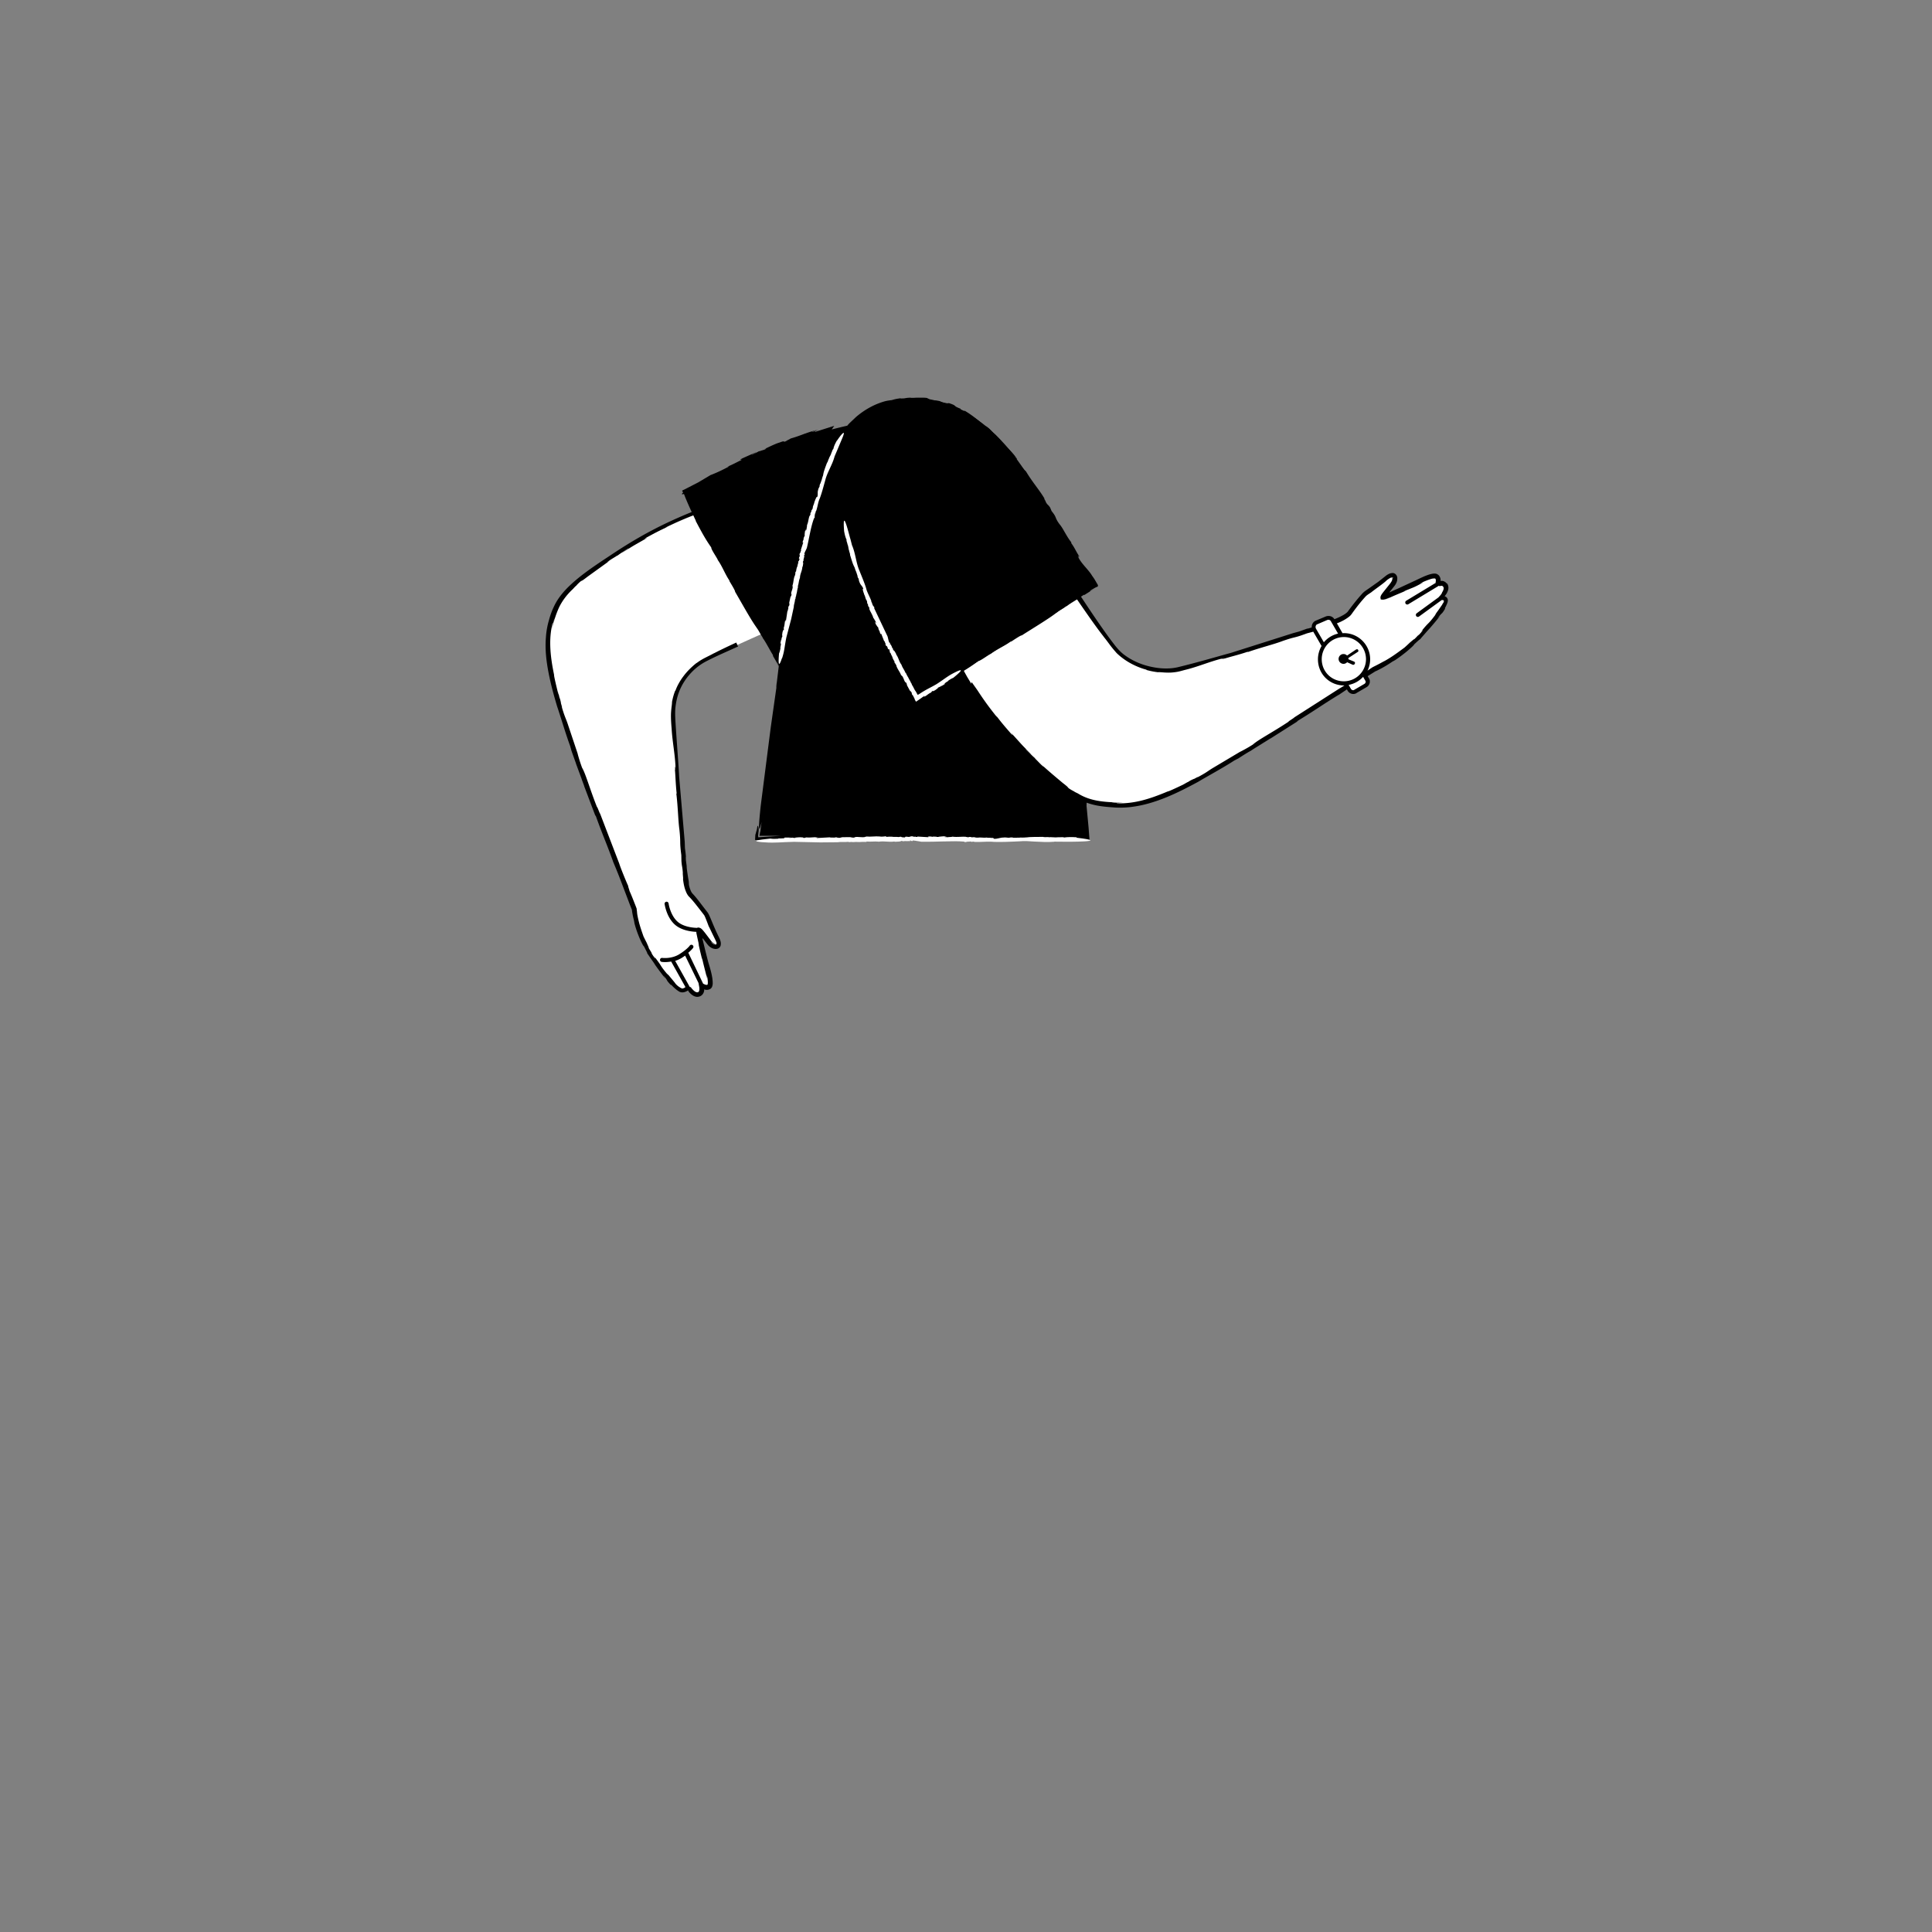 <svg xmlns="http://www.w3.org/2000/svg" viewBox="0 0 480 480" xmlns:v="https://vecta.io/nano"><rect x="0" y="0" width="480" height="480" fill="#808080" stroke="none"/><path d="M405.76 331.53v-.1c-.01.07-.01.1 0 .1z"/><path d="M185.6 123.37s-17.1 4.7-30.9 13.5-16 11.9-17.7 18.2c-1.9 7.4.7 16.3 5.2 29.9s15.4 41 15.4 41 .5 6.4 4.9 12.7 5.42 6.8 6.3 7.4c1.06.7 2.23-.52 2.23-.52s1.17 1.92 2.47 1.62.83-2.26.83-2.26 1.1.72 1.8.32c.66-.27.4-2.33-.55-5.46-.62-2.06-1.8-7.4-2-8.4s1.6 1.7 2.7 3.1c1.1 1.3 3.3 1.3 1.9-1.4-1.4-2.8-2.2-5.3-2.7-6s-1.8-2.4-2.8-3.6l-1-1.1s-.9-.8-1.3-4-3.1-35.7-3.2-40.6c-.1-6.3 3.3-11.2 7.9-13.7s30.4-13.7 30.4-13.7l-19.9-27z" fill="#fff"/><path d="M143.86 145.08l-.65.54c.02 0 .18-.13.65-.54zm29.16 19.78l.16-.13-.16.13zm-34.56 10.8c-.01-.02-.01-.03-.01-.04l-.07-.2.08.25zm56.88-66.24l.5-.12c-.02-.02-.15 0-.5.12zm-5.84 49.18l-.07-.1.07.1zm25.66-52.43h-.03c-.04.01-.1.02-.13.04l.16-.04zm-15.82 32.28l-.03.2.03-.2zm66.76 57.67l.7.5c-.01-.02-.18-.15-.7-.5zm31.55-1.84c-.02.01-.03.02-.04.02a1.86 1.86 0 0 1-.19.11l.23-.13zm-82.12-47.58l-.14-.5c-.03.01 0 .14.14.5zm-4.07-19.68c0 .01 0 .02.01.03.01.04.03.1.04.13l-.05-.16z"/><path d="M270.7 208.74l-.1-1.22-.15-1.96-.5-5.3.03-1.2-.17-1.38-1.14-.3c-1.3-16.3-3.84-46.9-5.3-55.42-.6-3.47-2-8.6-4.28-14.12l1.6 1.48c-.13-.4-.27-.84-.43-1.3-2.65-6.54-6.34-13.03-11.3-18.35-2.46-2.67-5.28-5-8.32-6.8-3.03-1.84-6.36-3.03-9.65-3.67l-.56-.25c-.1-.15-1.05-.15-2.02-.15-.96-.02-1.97.12-2.23 0l-.8.05-.78.13c-.44 0-1.36.1-.6-.07-1.43.2-1.46.22-2.47.5a13.52 13.52 0 0 0-1.55.25c-2.8.76-5.2 2.16-7.26 3.9l-1.48 1.4a7.97 7.97 0 0 0-.74.8 144.15 144.15 0 0 0-3.86.94l.62-.9-4.75 1.5c-.3-.01.26-.26.97-.5l-1.77.53c-.02-.13 1-.38 1.54-.54-1.08.17-2.17.57-3.3.95-1.1.43-2.27.85-3.5 1.2l-.47.28-.15.04c.03.05-.5.32-.84.47-.38.02-.08-.27-1.26.2-.98.26-2.66 1.1-3.85 1.66.67-.25.48-.1.2.05-.6.25-.97.28-1.4.5l-.12-.12c.3.04-1.47.8-1.66.96-.38.04.87-.48.98-.63-2.34 1.03-1.18.5-3.5 1.55-1.2.66.3.04-.25.43-1.1.5-2.1 1.1-3.4 1.6l.45-.06c-2 1.05-3.22 1.62-4.65 2.16l-3.08 1.83-3.64 1.87c-.07-.04-.12-.03-.12.06l-.23.12.26.46c-.5.45-.32.52.17.36.01 0 .02-.01.02-.01l.04.06c.32.87.92 2.3 1.9 4.43a115.58 115.58 0 0 0-6.73 2.97c-3.98 1.93-8.13 4.22-13.55 7.85-4.8 3.16-7.8 5.26-10.5 7.92-1.32 1.34-2.6 2.87-3.52 4.9-.48 1-.87 2.13-1.2 3.35-.35 1.22-.62 2.63-.72 4.15-.25 2.93.1 5.92.66 8.8.56 2.9 1.33 5.7 2.13 8.37.86 2.5 2.16 6.95 3.25 9.87l.32 1.17 1.14 3.2-.04-.06 1.46 3.94-.04-.06.68 1.82-.14-.3 2.9 7.67.01-.23c1.82 5.1 2.7 6.88 4.35 11.48l-.04-.05c1.22 2.84 2.07 5.13 2.94 7.43l1.35 3.55.38.94c.07.07.08.56.16.9a20.68 20.68 0 0 0 .51 2.26c-.2-.78.04.35.01.3.74 2.9 2.18 5.8 2.35 5.74 1 1.93.8 1.58.87 1.86.04-.03.28.37.67.93l1.38 1.97-.47-.6c.93 1.3 1.87 2.6 2.87 3.85l-.47-.83c.76 1.02.84 1.17.9 1.3.07.13.12.27.97 1.18l.06-.1c.57.63 1.2 1.2 1.8 1.58.33.26.83.38 1.25.3a2.24 2.24 0 0 0 .59-.17c.1-.04.17-.08.25-.12l.12-.06c.06-.04.12-.08.17-.12.04.05.08.13.1.18l.05.08.03.04.07.1a3.49 3.49 0 0 0 .32.35c.23.23.5.44.83.62.33.17.78.3 1.24.2a1.64 1.64 0 0 0 1.17-.87c.1-.18.15-.35.18-.52.02-.08.03-.18.04-.24V246c0-.07 0-.14-.01-.2.03-.02.14.07.2.08l.1.02c.1.01.22.03.34.03.24.01.56-.06.8-.2.3-.15.5-.43.58-.75.1-.34.1-.52.1-.76 0-.44-.05-.84-.1-1.23-.13-.8-.3-1.54-.52-2.3-.2-.76-.45-1.47-.63-2.2l-.56-2.2-.74-3.07c0-.03-.02-.1.02-.1.03.01.05.03.07.05a2.37 2.37 0 0 1 .25.29l.67.87.37.47a3.74 3.74 0 0 0 .51.47c.38.26.78.47 1.33.5.3.01.6-.05.86-.22.23-.18.42-.44.46-.74.1-.6-.06-1.02-.2-1.42-.16-.4-.34-.74-.5-1.06l-.47-1c-.3-.68-.6-1.36-.88-2.04-.3-.7-.55-1.37-.9-2.07a3.82 3.82 0 0 0-.32-.54l-1.02-1.32c-.9-1.16-1.75-2.35-2.74-3.38l-.04-.04a2.49 2.49 0 0 1-.26-.41c-.1-.17-.17-.36-.24-.55-.14-.38-.25-.78-.33-1.18l-.03-.56c.04-.13-.15-.97-.28-1.9-.14-.92-.28-1.88-.24-2.13l-.2-1.5c-.01-.43-.07-1.33.03-.58-.12-1.4-.14-1.44-.27-2.45l-.05-1.52-1.38-16.1c-.18-3.5-.6-8.57-.92-13.7-.07-1.28-.14-2.53.01-3.74.14-1.22.4-2.4.8-3.5.78-2.2 2.1-4 3.4-5.3.92-.92 1.98-1.73 3.17-2.38 1.2-.64 2.48-1.24 3.77-1.84l4.4-1.98-.45-.98c-2.25 1.04-4.26 2-5.58 2.7l.2-.13c-.9.5-1.5.78-2.13 1.1-.62.32-1.3.66-2.25 1.36-.12.06-.25.16-.23.14-.9.72-2.14 1.86-3.1 3.16-1 1.3-1.7 2.7-2 3.58l-.1.1c-.45 1.16-.74 2.38-.9 3.6.04-.28.1-.56.14-.84.04.3-.15 1.15-.23 2.35-.1 1.22-.01 2.72.13 4.34.17 3.03.8 6.1.95 9.24.2 1.5-.24-1.3 0 .92-.1.08-.14-1.04-.17-.46.2 2.2.18 3.6.46 6.3l-.07.12c.42 3.52.44 6.67.77 9 .37 3.63-.02 2.46.46 6.24l.03 1.48c.13 1.62.22 1.15.35 2.95-.08-.1.2 2.3.02 1.24.07.75.18 1.5.38 2.28a8.66 8.66 0 0 0 .39 1.15 5.12 5.12 0 0 0 .28.58c.13.2.2.36.47.63l-.05-.05c.97.97 1.82 2.1 2.74 3.27l.7.9.35.46c.07.1.16.28.23.44.3.7.6 1.5.9 2.3.28.52.68 1.4 1.1 2.26.43.88.8 1.6.87 1.9-.01.12.07.73-.82.25-.33-.18-.52-.43-.54-.47-.01-.06.08.1.58.4.18.1.46.15.43.17.07-.01.07-.04.1-.07a1.54 1.54 0 0 1-.51-.21 2.34 2.34 0 0 1-.31-.24c-.1-.1-.16-.16-.27-.3l-.78-1.03c-.4-.53-.8-1.06-1.17-1.5-.38-.47-.7-.7-.92-.74-.24-.04-.34-.14-.63.02-.73-.02-3.34-.17-4.88-1.57-1.8-1.63-2.2-4.47-2.2-4.5a.51.51 0 0 0-.56-.43c-.27.04-.47.3-.43.56.02.13.45 3.23 2.52 5.1 1.67 1.52 4.27 1.78 5.3 1.82 0 .08-.01.14 0 .22l.2.96-.12-.58c-.03-.18-.1-.43-.08-.53v-.07h.07v.27l.24 1.15.44 1.98-.1-.28-.12-.4.5 2.2.5 2.06-.07-.58c.45 2.03.67 2.75 1.2 4.9.25.98-.26-1.86.16.2.05.34.1.7.1 1.06a2.61 2.61 0 0 1-.04.46c-.02.06-.05.12-.1.14-.05.02-.07.02-.15.02-.1-.01-.14.02-.5-.12-.12-.05-.25-.12-.38-.18L171 236.7c.85-.7 1.17-1.17 1.2-1.2a.5.5 0 1 0-.84-.55c-.01.01-.6.88-2.58 2.12-1.95 1.22-4.22.92-4.24.92a.49.49 0 0 0-.56.43c-.04.27.15.52.43.56.04 0 .34.05.8.05.4 0 .95-.04 1.54-.14l3.55 6.35c-.07.05-.14.1-.2.14-.08.05-.15.1-.23.12-.16.07-.32.1-.47.1l-.04-.08c-.13-.03-.16-.03-.34-.14l-.4-.26a4.01 4.01 0 0 1-.49-.41c-.24-.23-.34-.36-.43-.5-.2-.27-.4-.5-1.56-1.9l.24.22-.72-.66c-1.06-1.27-1.28-1.66-1.55-2.08-.25-.42-.58-.87-1.67-2.32.8 1.18.2.67-.7-.86l.3.35c-.5-.83-.7-1.1-1-1.7.32.5.2.24-.42-1.05.17.28.32.56.5.82-.46-.78-.86-1.6-1.25-2.4-.35-1-.8-2.27-1.1-3.43-.3-1.16-.5-2.2-.5-2.62l-.03-.2c-.01-.13-.04-.3-.06-.53 0-.1-.03-.2-.08-.3-.02-.06-.05-.13-.07-.2-.05-.12-.1-.25-.15-.38l-.34-.86c-.47-1.2-1-2.5-1.25-2.97.4.84-.5-1.54-.16-.9-.5-1.08-1.85-4.34-2.28-5.68l.1.25-4.87-12.7c-.01.23-.83-2.1-.72-1.5-1.8-4.5-2.84-8.36-3.75-9.88-.75-2.07-.8-2.5-1.15-3.57l.2.5-2.66-7.95c-.5-1.45-.72-1.63-1.48-4.26.32.83-.02-.24-.3-1.22.2.63.27.8-.06-.5a7.27 7.27 0 0 1-.24-.71c0-.01-.01-.06.01-.04-.46-1.64-.4-1.35-.2-.58-.02-.04-.01.03.03.27-.42-1.72-1.18-4.8-1.1-5.02-.52-2.5-.84-4.67-.93-6.73s.04-4.04.56-6.1c.17-.44-.05.52-.24 1.72.08-.5.2-.97.3-1.45.13-.48.26-.97.4-1.44.05.04-.45 1.67-.6 2.56.4-1.7.93-3.5 1.7-5.2.8-1.7 2-3.3 3.54-4.72.18-.22.4-.43.6-.64l.2-.16c-.03-.02.63-.7 1.1-1.08.5-.3.05.12 1.7-1.15l5.57-4.02c-.98.64-.7.4-.28.1.87-.6 1.4-.86 2.08-1.32h.1c.07-.13 2.3-1.58 2.6-1.77.55-.25-1.36.9-1.54 1.1 3.57-2.2 1.76-1.14 5.4-3.22 1.94-1.12-.4.1.5-.47 1.74-.95 3.43-1.88 5.52-2.8l-.7.23c2.98-1.46 4.95-2.3 7-3.07l.67 1.43-.1-.1c1.55 2.95 2.56 4.78 3.9 6.66-.07.46 1.33 2.4 1.63 3.1l-.06-.05c1.2 1.65 1.9 3.72 3.05 5.32-.06-.05-.15-.05-.37-.44.74 1.22 1.76 2.88 1.66 3.06 1.72 2.94 4 7.1 5.32 8.87l-.1-.1c.77 1 .82 1.38 1.6 2.55.02.08.06.17.04.16.83 1.1 1.98 3.42 2.6 4.33l-.06.12 1.47 2.52-.5 4.14c-.08.35-.14 1.26-.1 1.26l-1.4 9.85-2.48 19.4c-.53 4.9-.7 7.84.2 4.12l-.22 1.63c0 .2-.1.9-.2 1.1v.1c0 .3-.1.4-.1.5v.1h5.4l-5.4.35-.3.03-.03-.37-.01-.08a.41.41 0 0 1 .02-.18 1.27 1.27 0 0 1 .04-.15c.01-.07.01-.1 0-.2.01-.07 0-.14.02-.2.07-.37.06-.6.06-.84-.01-.16-.06-.38-.08-.52-.06-.28-.1-.37-.17-.3-.05.06-.1.26-.14.57l-.01.06v.07l-.01.04c-.02.07-.04.15-.06.23s-.05.17-.07.26c-.04.1-.03.1-.1.33-.03.08-.04.17-.07.27v.06c-.02 0-.01-.01-.08.18-.01.05-.03.12-.04.2l-.01.14v.08l-.06 1 1.14.07a169.7 169.7 0 0 0 5.58.2c10.82.3 16.4-.1 29.3-.2 11.32.07 14.33.34 26.07.23l17.05-.07a16.06 16.06 0 0 1 1.06-.06l.84-.02h1.13.87c.04-.01.12.02.13-.02l-.03-.13zm-102.93 29.98c.5-.16 1.04-.4 1.55-.7a17.54 17.54 0 0 0 .9-.6l3.32 6.8.18.98c.05.23.04.42.04.63-.02.2-.03.2-.05.3-.1.3-.18.36-.4.4-.2.03-.45-.04-.73-.25-.14-.1-.27-.22-.4-.35-.06-.07-.13-.14-.2-.2-.1-.14-.25-.3-.36-.47-.1-.02-.17-.03-.25-.05l-3.62-6.48zm25.72-73.15l-.6-1.08c.12.05.2.14.36.42.08.14.16.3.26.5l-.03.17zm-5.12 40.4h-.24.24z"/><path d="M239.4 166.54s4.5 9.23 16.1 20.83 14.6 12 21.5 12.5c7.9.5 16-3.5 28.3-10.8s36.1-22.8 36.1-22.8 6.7-3 11.9-8.7 5.5-6.7 5.9-7.7c.66-1.62-1.1-1.4-1.1-1.4s1.7-1.7 1.1-2.9-2-.5-2-.5.4-1.18-.2-1.78-2.6.2-5.3 1.58c-1.93.98-7.1 3.1-8 3.6s1.4-2 2.4-3.3c1.1-1.4.6-3.5-1.8-1.5s-4.7 3.3-5.3 3.9-2 2.3-2.9 3.5l-.9 1.2s-.6.9-3.6 2.1c-5 2-29.2 9.8-38.9 12-4.8 1.1-11.7-.8-15.2-4.7s-9.62-12.93-9.62-12.93l-28.48 17.8z" fill="#fff"/><path d="M277.37 162.2l-.15-.15.15.15zM265 150.54l-.1.08c.08-.05.1-.07.1-.08z"/><path d="M338.73 167.3c.72-1 1.16-2.2 1.16-3.52a6.02 6.02 0 0 0-6-6 4.49 4.49 0 0 0-.64.04l-2.16-3.74c-.3-.5-.9-.7-1.5-.5l-2.6 1.1c-.6.3-.8 1.1-.5 1.7l2.4 4.12c-.62.95-1 2.07-1 3.28 0 3.4 2.7 6 6 6a4.34 4.34 0 0 0 .36-.02l.94 1.62c.3.6 1.1.8 1.6.4l2.4-1.4c.6-.3.8-1.1.4-1.6l-.86-1.48z" fill="#fff"/><path d="M235.74 100.16h.01l.22-.02z"/><path d="M359.46 145a1.72 1.72 0 0 0-.74-.58c-.15-.06-.3-.1-.47-.1h-.2a.43.43 0 0 0-.12.02l-.04.02a.86.86 0 0 0 .03-.17v-.08l-.05-.38a1.87 1.87 0 0 0-.44-.83c-.14-.1-.3-.23-.46-.3a1.43 1.43 0 0 0-.5-.1c-.3-.01-.54.03-.78.08-.47.1-.9.25-1.3.4-.83.32-1.6.7-2.4 1.08l-4.66 2.16-1.53.68-.4.2c-.05.01-.16.12-.17.05.02-.06.07-.1.1-.17l.26-.33.32-.4c.27-.34.53-.63.82-1.08.26-.45.44-.92.42-1.52.02-.66-.55-1.36-1.26-1.28-.7.06-1.07.34-1.47.6l-2 1.58-2.05 1.45-1.04.72a5.09 5.09 0 0 0-1.01.9c-1.13 1.26-2.15 2.55-3.13 3.87l-.37.5c-.06.08-.2.2-.34.32a5.92 5.92 0 0 1-.93.6c-.64.36-1.33.66-2.02.93-.42-.7-1.26-.98-2.1-.7l-2.63 1.1c-.6.3-.94.96-.9 1.63l-.26.1c-.4.12-1.28.38-.57.1l-2.32.83-1.47.4-15.44 4.9c-3.4.92-8.28 2.38-13.27 3.58-2.4.54-4.98.3-7.26-.28-2.3-.58-4.3-1.57-5.8-2.67-1.07-.75-1.94-1.74-2.78-2.84-.85-1.1-1.68-2.24-2.5-3.4-1.65-2.33-3.28-4.75-4.9-7.2l-.76-1.15a10.97 10.97 0 0 0 .71-.47l.12.06 2.55-1.62-1.14.68c.05-.12.13-.2.4-.37a25.08 25.08 0 0 1 1.17-.66c.85-.18.16-.8-.1-1.36-.1-.15-.18-.3-.26-.44l-.24-.38a10.73 10.73 0 0 0-.42-.59c-.93-1.58-2.5-2.82-3.38-4.5-.6-.7.62.55-.2-.54.1-.12.42.48.34.12-.77-1.1-1.02-1.94-2-3.27l.07-.12c-1.34-1.7-2.03-3.5-2.98-4.58-1.3-1.8-.5-1.45-1.95-3.24l-.35-.84c-.52-.84-.56-.48-1.1-1.43.13 0-.7-1.2-.25-.72-1.24-2.15-2.98-4.05-4.67-6.87-.58-.46-1.47-1.85-1.92-2.18.03-.13-2.05-2.6-.73-1.28.1.12.28.34.24.35l.23.1c-1-1.62-2.25-2.58-3.48-3.98.35.43.83.98.45.67-.37-.44-.77-.86-1.16-1.3l.32.2a52.4 52.4 0 0 0-1.77-1.9l.17.34c-.86-.93-1.04-1.4-2.25-2.22-.56-.35.8.9-.24.07-1.22-1.18-3.2-2.84-5.12-3.95.1.22-.4-.06-.96-.32v-.14c-2.2-.84-.65-.67-2.9-1.4l-.46.04c-1.05-.2-1.32-.3-1.6-.44-.3-.13-.63-.25-1.83-.26.93.15.4.3-.73.15l.3-.1c-.64-.02-.85-.01-1.27-.04.38-.06.2-.18-.74-.15l.63-.15-.74.1-.7 1.05c.03 0 .08.01.15.03-2.65.15-5.4.94-8.26 2.6-10.1 5.76-11.8 13.67-10.6 22.2-.3-.1-.73-.2-.73-.18.2.93.23.58.46 2.25-.2-.5-.06.16.07.77-.1-.4-.16-.5-.06.32.06.1.1.28.16.44-.01.01-.01.04-.02.03.25 1.02.25.83.16.35.02.02.03-.02.03-.18.1 1.1.73 2.93.6 3.1.88 3.02 1.74 5.08 2.6 7.53 0 .3-.27-.25-.53-.95l.6 1.75c-.13.03-.42-1-.6-1.52.22 1.07.66 2.15 1.08 3.25.47 1.1.94 2.23 1.34 3.46l.3.46.04.15c.05-.03.34.48.5.82.04.38-.27.1.25 1.25.3.97 1.2 2.6 1.82 3.77-.28-.65-.13-.47.04-.2.27.58.32.96.57 1.38l-.12.12c.03-.3.87 1.43 1.03 1.62.05.38-.52-.85-.67-.95l1.7 3.43c.7 1.17.02-.3.44.23.56 1.06 1.2 2.05 1.75 3.32l-.08-.45c1.14 1.95 1.76 3.14 2.36 4.55l1.97 3 2.03 3.56c-.04.07-.02.1.07.12l.13.22.45-.28c.47.48.53.3.35-.2 0-.01 0-.01-.01-.02l.06-.04c1.13-.46 3.2-1.47 6.62-3.23l-.1.12c2.88-1.66 4.68-2.75 6.5-4.16.46.05 2.34-1.42 3.05-1.75l-.05.06c1.6-1.26 3.65-2.05 5.2-3.26-.05.06-.05.15-.43.4 1.2-.78 2.8-1.87 3-1.78 2.87-1.84 6.94-4.28 8.65-5.66l-.1.12c.96-.8 1.35-.87 2.48-1.7.08-.02.17-.06.16-.05.6-.5 1.6-1.12 2.53-1.68 2.5 3.66 5.12 7.4 6.7 9.36l-.17-.18c1.33 1.6 1.56 2.17 3.12 3.94.08.1.2.23.17.2.83.83 2.17 1.87 3.6 2.63 1.43.78 2.9 1.3 3.8 1.52l.1.1a19.14 19.14 0 0 0 4.52.67c-.57-.01-1.14-.07-1.7-.13.3-.07 1.16.08 2.37.1a11.7 11.7 0 0 0 2.05-.14c.76-.1 1.5-.33 2.3-.54 2.97-.7 5.86-1.96 8.92-2.75 1.42-.5-1.23.5.9-.2.1.07-1 .35-.4.26 2.1-.67 3.5-.93 6.1-1.8l.13.04c3.36-1.17 6.44-1.9 8.65-2.75 3.47-1.2 2.4-.54 6-1.88l1.44-.38a.3.3 0 0 0 .1-.04l2.07 3.57a6.5 6.5 0 0 0-.9 3.3c0 3.65 2.86 6.5 6.5 6.5h.08.01a35.1 35.1 0 0 1-1.21.74l.22-.15-11.5 7.36c.23-.04-1.9 1.24-1.32 1-4.05 2.7-7.62 4.52-8.94 5.73-1.87 1.18-2.28 1.3-3.26 1.88l.44-.3-7.22 4.3c-1.3.8-1.44 1.06-3.87 2.34.75-.48-.23.07-1.14.55.58-.3.74-.43-.47.16l-.65.4c-.01 0-.06.02-.04 0-1.5.8-1.25.67-.53.33-.03.03.03.01.26-.1-1.6.75-4.46 2.14-4.7 2.1-4.7 1.98-8.3 3.03-12.54 2.96-.47-.1.52-.04 1.74-.13-.5.03-1 .05-1.5.02a15.06 15.06 0 0 1-1.5-.07c.04-.07 1.73.08 2.65.02-3.5-.2-7.55-.06-11.13-2.3l-.78-.38-.2-.15c0 .02-.2-.1-.48-.25a7.73 7.73 0 0 1-.86-.54c-.43-.42.1-.08-1.54-1.36-1.26-1.06-3.6-3-5.2-4.5.84.82.54.58.16.25-.77-.72-1.16-1.2-1.75-1.74v-.1c-.15-.04-2.05-1.92-2.3-2.16-.36-.48 1.17 1.14 1.4 1.27-2.94-3.02-1.5-1.47-4.33-4.6-1.52-1.65.2.38-.57-.4-1.3-1.5-2.6-2.95-3.95-4.8l.38.62c-2.34-2.9-3.62-4.76-5-6.87l-1.38-1.95-.44 1c2 3.04 3.85 5.58 5.88 8.15 2.77 3.47 5.9 7.04 10.66 11.55 2.06 2 3.82 3.6 5.45 4.94 1.64 1.34 3.15 2.45 4.85 3.35s3.6 1.54 5.78 1.83c1.1.16 2.24.24 3.5.33 1.3.05 2.7.04 4.22-.18 5.86-.76 11.45-3.56 16.33-6.2 2.28-1.36 6.37-3.58 9-5.3l1.08-.56c.9-.6 1.96-1.27 2.9-1.8l-.05.05c1.34-.9 2.9-1.8 3.56-2.26l-.05.05 1.65-1.04-.27.2 6.94-4.4-.22.04c4.64-2.83 6.22-4.05 10.4-6.6l-.04.05 2.08-1.4.15.25a1.64 1.64 0 0 0 1.1.85c.12.03.24.04.35.04.33 0 .64-.1.85-.28l2.37-1.38a1.64 1.64 0 0 0 .85-1.1c.1-.46 0-.92-.24-1.2l-.27-.47 1.87-1.17c.1-.07.01-.01.14-.07l.23-.1.45-.22c1.2-.6 2.45-1.35 3.78-2.27-.66.46.3-.15.27-.1 2.5-1.64 4.88-3.8 4.8-3.95 1.6-1.48 1.32-1.18 1.57-1.33-.03-.02.27-.38.73-.9l1.58-1.8-.5.6c1.06-1.2 2.1-2.42 3.1-3.7l-.7.66c.82-.98.94-1.1 1.06-1.2.1-.1.24-.17.9-1.26l-.12-.03c.18-.3.33-.62.46-.92.12-.28.28-.6.3-1.02.03-.42-.22-.82-.6-1-.07-.03-.13-.05-.2-.07.37-.45.7-.94.88-1.6.14-.5.07-1.17-.3-1.62zm-32.53 11.14c-.18-.37-.04-.85.25-1l2.56-1.1c.38-.13.74-.01.9.28l1.8 3.1a6.49 6.49 0 0 0-3.53 2.15l-2-3.45zm12.35 13.37c-.04.18-.16.34-.35.43l-2.46 1.44c-.1.1-.27.12-.42.08-.18-.04-.34-.16-.43-.34l-.56-.96a6.5 6.5 0 0 0 3.6-2l.53.92a.47.47 0 0 1 .09.43zm-5.4-.24c-3.08 0-5.5-2.42-5.5-5.5a5.51 5.51 0 0 1 5.5-5.5 5.51 5.51 0 0 1 5.5 5.5 5.51 5.51 0 0 1-5.5 5.5zm24.62-19.44c-.14.32-.22.43-.3.56-.2.25-.32.5-1.38 1.95l.15-.28-.47.85c-2 2.63-1.25 1.27-3.56 4.17.97-1.1.6-.37-.66.9l.26-.38c-.66.73-.9.97-1.37 1.4.4-.45.17-.27-.9.7l.66-.7a39.59 39.59 0 0 1-1.99 1.89c-.86.63-1.95 1.45-2.96 2.12s-1.92 1.2-2.33 1.38c0 0-1 .57-2.12 1.12l-.48.24-.43.28-.77.52c-.04.02-.07.05-.1.07a6.36 6.36 0 0 0 .66-2.82c0-3.58-2.92-6.5-6.5-6.5a4.34 4.34 0 0 0-.36.02l-1.4-2.45c.32-.13.63-.25.95-.4.5-.24 1-.5 1.47-.82a6.84 6.84 0 0 0 .73-.54c.24-.18.52-.56.64-.74a51.71 51.71 0 0 1 2.1-2.75c.38-.46.8-.94 1.2-1.38.35-.4.9-.7 1.47-1.1.9-.74 3.2-2.3 3.8-2.96.04-.02.3-.24.66-.46.17-.1.4-.22.54-.27.17-.05.2-.03.3 0 .14.1.1.25.1.3-.03.05.01-.16-.14-.22-.05-.03-.16 0-.2-.01l-.18.15c.3-.12.3-.07.32-.05.02.05.04 0 .01.26-.06.47-.38.9-.84 1.47L344 146.7c-.38.48-.8 1-.94 1.34-.12.34-.13.54-.1.73.01.05.01.1.06.16.07.08.1.05.12.07l.23.07c-.1-.04-.2-.08-.27-.1-.02-.01-.05-.01-.1-.07-.02-.04-.02-.07-.03-.1-.01-.06-.01-.1-.01-.15.02-.18.05-.26.05-.04a1.34 1.34 0 0 0 .01.2c0 .02.04.1.08.12.03.01.05.01.07.01.1 0 .17.04.35.04.12.03.42-.05.7-.1.33-.12.76-.35 1.12-.5l-1.03.55c2.82-1.3 3.53-1.53 4.94-2.15l-.56.16 2.3-.93c.7-.28 1.4-.65 2.38-1.2.9-.5-1.78.74.15-.2.5-.22 1.08-.46 1.68-.66.3-.1.6-.2.9-.22a1.67 1.67 0 0 1 .38-.01c.06.01.1.03.13.06.02.03.06.1.1.2a1.03 1.03 0 0 1 .02.2c0 .17-.02.36-.07.55.03.03.04.05.06.07l-7.35 4.45c-.24.14-.3.45-.17.7.1.16.26.24.43.24a.46.46 0 0 0 .26-.07l7.6-4.6c.05.04.1.07.17.12.17-.06.3-.08.44-.1.1 0 .1 0 .15.01.08.01.13.05.2.1.1.08.2.27.22.4.06.3-.17.84-.48 1.28.18-.16-.06.28-.5.75l-.32.35-5.4 3.94a.51.51 0 0 0-.11.7c.1.13.25.2.4.2.1 0 .2-.03.3-.1l5.6-4.07.05-.01c.1-.01.28-.01.38.01.01.03.03.06.02.08.1.01.14.1.12.18 0 .1-.1.3-.16.48zm-21.6 11.54l-2.23 1.5c-.22-.23-.53-.38-.88-.38-.67 0-1.22.55-1.22 1.22s.55 1.22 1.22 1.22c.35 0 .67-.16.9-.4l1.42.64h.1c.2 0 .3-.1.4-.3s0-.4-.2-.5l-1.4-.58c0-.03.02-.05.02-.08 0-.08-.03-.14-.04-.22l2.33-1.52c.2-.1.2-.3.1-.5s-.3-.2-.5-.1z"/><g fill="#fff"><path d="M231.46 171.9c.01.01.05 0 .15-.05l-.15.05zm-3.9-.17h0l.03.04zm-7.35-11.25h0l-.07-.03z"/><path d="M209.74 131.9l-.04-.04c.18 1 .33 1.62.64 2.26-.14.15.2.8.2 1.05l-.02-.02c.3.56.23 1.26.5 1.8-.02-.02-.07-.02-.1-.15.14.4.34.97.26 1.03.32 1 .7 2.4 1.06 2.97l-.04-.03c.22.33.16.46.34.85-.01.03 0 .06-.01.05.23.36.4 1.14.55 1.44l-.06.04.28.77-.1-.3c.2.04.1.62.4 1.15.16.54.75.93.86 1.5.18.23-.22-.18-.01.18-.08.05-.12-.16-.16-.03.2.36.14.66.4 1.1l-.06.05c.37.56.36 1.18.65 1.54.32.6-.03.5.38 1.1l.01.3c.1.28.2.15.3.47-.07.01.13.4-.01.25.22.72.75 1.34 1.02 2.3.2.14.34.63.5.73-.04.05.4.9.07.45-.03-.04-.06-.12-.04-.12l-.1-.03c.1.57.5.9.72 1.4-.05-.16-.15-.36-.04-.24l.2.47-.1-.07.3.7v-.13c.13.36.07.53.35.87.14.15-.06-.37.13-.02l.7 1.78c.05-.1.12.07.22.22l-.06.05c.4.57-.04.3.33.87l.15.06c.4.5.01.37.5.9-.13-.24.1-.2.2.12l-.1-.04c.1.16.15.2.2.32-.08-.08-.12-.01.01.23l-.16-.12.34.4c.1.4.47.9.45 1.1 0 0 .33.78.52.9-.14-.12.05.3-.08.23.17.16.52.7.56.98l-.03-.04c.35.9.84 1.4 1.14 2.22.06-.07.22.35.27.2.5.74.54 1.55 1 1.68.2.35.15.46.23.66l-.06-.08.73 1.36c.16.23.32.2.52.66-.13-.12-.03.06.06.23-.06-.1-.1-.12-.03.1a.47.47 0 0 1 .1.1c.16.28.15.22.1.1.01 0 .02-.01.01-.06.05.18.12.32.26.58.13.26.24.47.22.55l.26.46c.03.12.12.02.2-.02l.2-.14.76-.52.93-.68c.1 0-.03.14-.2.28l.47-.3c.04.07-.25.2-.4.3.64-.23 1.1-.82 1.83-1.12l.1-.14.05-.02c-.02-.03.1-.16.2-.23.13 0 .08.14.4-.06.3-.1.72-.48 1.05-.72-.2.1-.15.03-.08-.04.16-.1.3-.1.4-.2l.06.07c-.1-.04.38-.34.42-.4.13 0-.22.2-.24.28l.98-.6c.32-.27-.1-.04.02-.2.3-.2.57-.45.96-.6h-.16c.55-.4.9-.6 1.34-.78 4-3.23.43-1.36.43-1.36-1.8.88-2.57 1.63-4.58 2.92-1.82 1.05-2.38 1.2-4.2 2.4l-.34.2-.07.04-.01.01c-.01 0-.02.03-.03.01l-.02-.01-.01-.01-.1-.16-.37-.68c-.34-.37-.6-1.18-.97-1.64l-.04-.23c-.12-.16-.25-.35-.3-.54h.02c-.18-.24-.3-.54-.4-.66h.02l-.17-.3.05.04c-.28-.43-.53-.9-.7-1.32l-.06.07c-.36-.93-.7-1.17-1-2.02h.02c-.72-.9-.66-1.67-1.38-2.62.1.12.01-.08.04-.07-.26-.47-.53-.98-.68-.9-.17-.35-.1-.3-.06-.38-.07.04-.24-.26-.38-.53l.1.1-.4-.78-.05.22c-.17-.44.1-.18-.12-.57l-.1.06c-.26-.6-.27-1-.46-1.6l-3.32-7 .04-.13c.1-.1-.45-.53-.37-.66l-.16-.23c-.01-.08-.05-.24.03-.13-.1-.24-.12-.24-.23-.4l-.03-.28c-.35-.95-.8-1.7-1.16-2.7-.3-1.26-1.26-3.48-1.77-4.78-.8-1.8-.97-4.14-1.72-6 0-.07-.08-.22-.1-.2l-.46-1.78c-.07.03-2.07-8.67-1.53-1.82zm-14.94 24.27c-.02 0-.04.03-.07.14l.07-.14zm2.4-5.4h0v.05-.05z"/><path d="M194.3 163.56c.62-1.87.6-2.9 1.07-5.2l1.2-4.57.65-3.02c-.02-.5.3-1.27.3-1.83l.12-.2c.01-.2.03-.42.12-.6l.02.02c.01-.3.12-.6.12-.74l.02.02.07-.34v.07a8.94 8.94 0 0 1 .3-1.44l-.1.02c.3-.92.22-1.3.53-2.14l.02.02c.02-1.13.55-1.67.6-2.83-.01.14.06-.05.08-.03.1-.52.2-1.07.04-1.1.1-.37.12-.3.2-.32-.07-.02-.03-.35.03-.64v.14l.17-.84-.18.13c.14-.43.2-.07.26-.5l-.12-.02c.16-.6.42-.92.64-1.5.6-2.45.95-5.16 1.78-7.36l.1-.08c.14-.01-.01-.67.12-.73v-.28c.04-.07.1-.22.1-.08.08-.24.06-.25.07-.44l.15-.24c.34-.94.4-1.8.76-2.78.52-1.15 1.1-3.45 1.48-4.76.44-1.88 1.7-3.78 2.24-5.67.04-.05.07-.22.05-.22l.7-1.64 1.36-3.24c.24-.63.38-1.08.2-1.05s-.7.55-1.64 1.95l-.01-.05c-.48.87-.75 1.44-.88 2.12-.2.03-.34.74-.48.93v-.03c-.1.6-.58 1.1-.68 1.7 0-.03-.04-.06 0-.18-.13.4-.3.96-.4.95-.35.95-.87 2.27-.94 2.93l-.01-.05c-.02.4-.14.46-.23.87l-.04.04c-.03.42-.38 1.1-.43 1.44h-.07l-.24.77.1-.28c.14.16-.3.54-.37 1.13-.2.5.03 1.17-.22 1.68 0 .28-.06-.27-.12.14-.1-.02 0-.2-.1-.12-.07.4-.3.6-.37 1.07h-.08c-.05.65-.43 1.12-.42 1.57-.12.65-.34.36-.4 1.06l-.17.23c-.1.28.06.24-.07.54-.06-.04-.16.38-.16.18-.3.68-.26 1.47-.66 2.37.07.23-.12.7-.07.86-.06.01-.24.94-.23.4 0-.05.02-.13.04-.12l-.06-.08c-.27.5-.17 1-.32 1.52.06-.15.1-.36.12-.2l-.13.5-.04-.12-.2.73.1-.08c-.12.35-.28.45-.26.88.02.2.18-.32.1.07l-.57 1.78c.1-.04.06.13.03.3h-.08c-.05.67-.2.2-.28.86l-.04-.07.1.2c.01.62-.22.28-.18.97.05-.26.2-.08.08.22l-.05-.1c-.03.18-.01.24-.05.36-.01-.1-.1-.08-.14.18l-.05-.2.02.5c-.16.36-.2.97-.34 1.1 0 0-.23.8-.17 1-.03-.18-.16.26-.2.12.03.23-.05.86-.2 1.08v-.05c-.3.9-.25 1.58-.53 2.38.1-.02-.05.4.08.32-.1.87-.58 1.5-.3 1.87-.07.4-.18.44-.25.63v-.1l-.32 1.47c-.03.27.12.35-.03.82-.03-.17-.06.03-.1.2.02-.12 0-.16-.1.07a.66.66 0 0 1 .01.14c-.01 0-.01.01-.02 0-.05.3-.02.26.02.12.01.01.02 0 .05-.04-.15.3-.2.87-.3.88l-.35 2.33c-.07.07-.08-.1-.05-.34l-.1.54c-.08-.02.03-.32.05-.48-.27.6-.17 1.33-.46 2.05l.03.17-.02.04c.03.01.04.18.02.3-.1.1-.16-.04-.24.32-.13.28-.16.83-.2 1.22.06-.2.08-.13.1-.03-.04.18-.13.27-.14.42h-.1c.1-.05-.02.5.01.58-.1.1.01-.3-.03-.36l-.24 1.1c-.02.4.1-.05.14.15-.06.35-.08.7-.22 1.1l.1-.1c-.1.67-.2 1.05-.37 1.47-.43 4.97.7 1.2.7 1.2zm5.82 44.54c0-.02-.06-.03-.2-.03l.2.03zm8.06 1.14h0c-.03 0-.05.01-.07.01l.07-.01z"/><path d="M267.48 208.05l.06-.03c-1.37-.07-2.23-.08-3.18.06-.15-.17-1.12-.02-1.45-.07h.03c-.84.13-1.72-.1-2.53.01.03-.01.05-.06.23-.06-.6.02-1.4.06-1.43-.04-1.4.03-3.36-.02-4.25.14l.06-.03c-.5.1-.66.02-1.23.07-.03-.01-.07-.02-.07-.03-.56.1-1.63.02-2.08.06l-.03-.07-1.1.02.4.01c-.14.18-.84-.12-1.64 0-.75-.02-1.53.38-2.3.3-.37.1.33-.14-.23-.07-.02-.1.26-.06.12-.14-.55.05-.9-.1-1.57-.03l-.03-.07c-.88.14-1.66-.1-2.25.03-.9.06-.6-.22-1.56-.08l-.37-.1c-.4-.02-.3.12-.74.07.03-.06-.57-.05-.3-.1-1.02-.1-2.06.14-3.4-.03-.3.12-.96.05-1.18.14-.04-.05-1.35-.01-.6-.13.06-.01.18-.01.17.01l.1-.07c-.76-.14-1.4.08-2.14.05.22.02.52.02.32.07h-.7l.15-.06-1.05-.04.14.08c-.5-.04-.7-.17-1.27-.06-.26.06.48.1-.06.13l-2.58-.15c.08.1-.15.08-.4.1l-.03-.07c-.93.1-.34-.16-1.26-.08l-.16.1c-.83.15-.45-.16-1.37.05.36-.01.17.16-.28.13l.1-.07c-.25.02-.33.05-.5.03.15-.04.08-.1-.3-.1l.24-.1-.7.13c-.53-.08-1.38.02-1.6-.08 0 0-1.15-.05-1.4.06.23-.07-.4-.1-.22-.18-.3.08-1.17.14-1.52.06h.07c-1.3-.1-2.22.12-3.38.01.05.1-.56.04-.4.15-1.2.1-2.2-.23-2.63.12-.55.02-.65-.08-.93-.1l.13-.02-2.1.02c-.38.03-.44.2-1.12.15.22-.06-.06-.05-.3-.05.16-.01.2-.03-.12-.08-.05.02-.12.03-.2.04 0-.01-.02-.01-.01-.02-.43.02-.35.04-.15.05-.01.01.01.02.07.04-.44-.08-1.23.01-1.3-.1l-3.26.18c-.12-.06.13-.1.44-.13l-.76.02c.01-.08.43-.05.67-.06-.9-.13-1.86.13-2.9.01l-.22.06-.06-.01c0 .03-.23.08-.4.1-.15-.07.01-.16-.5-.16-.4-.07-1.17.03-1.72.07.3.01.2.05.07.08-.26 0-.4-.07-.6-.04l-.03-.1c.1.1-.68.1-.78.13-.15-.07.4-.06.47-.1l-1.57.01c-.56.07.1.1-.17.17-.5.02-.98.08-1.54.03l.18.08c-.93.07-1.48.06-2.1-.03-6.9.68-1.46.93-1.46.93 2.72.2 4.12-.06 7.36-.12l6.55.14 4.28-.04c.65-.13 1.8 0 2.58-.1l.3.07c.27-.04.58-.06.85-.02l-.02.02c.4-.05.85-.02 1.04-.05l-.02.02.48-.01-.08.03c.7-.06 1.4-.06 2.04-.04l-.05-.1c1.35.1 1.84-.08 3.05.03l-.02.02c1.54-.23 2.43.16 4-.06-.2.03.08.04.07.07.73-.02 1.5-.04 1.52-.2.53 0 .43.05.5.12 0-.08.46-.1.87-.1l-.2.03 1.2-.03-.23-.14c.63.04.16.17.76.14l-.01-.12c.87.02 1.38.2 2.23.3 3.5.05 7.28-.25 10.54-.04l.14.1c.06.13.9-.2 1.03-.07l.38-.06c.1.02.33.05.14.08.35.01.36-.02.6-.05l.38.08c1.4.06 2.56-.1 4.02-.06 1.75.16 5.05.01 6.95-.07 2.67-.2 5.77.32 8.5.1.1.02.32-.02.32-.04l2.5.02c.06.02 12.2.07 2.97-1z"/><path d="M226.28 207.75h0l.08-.05z"/></g></svg>